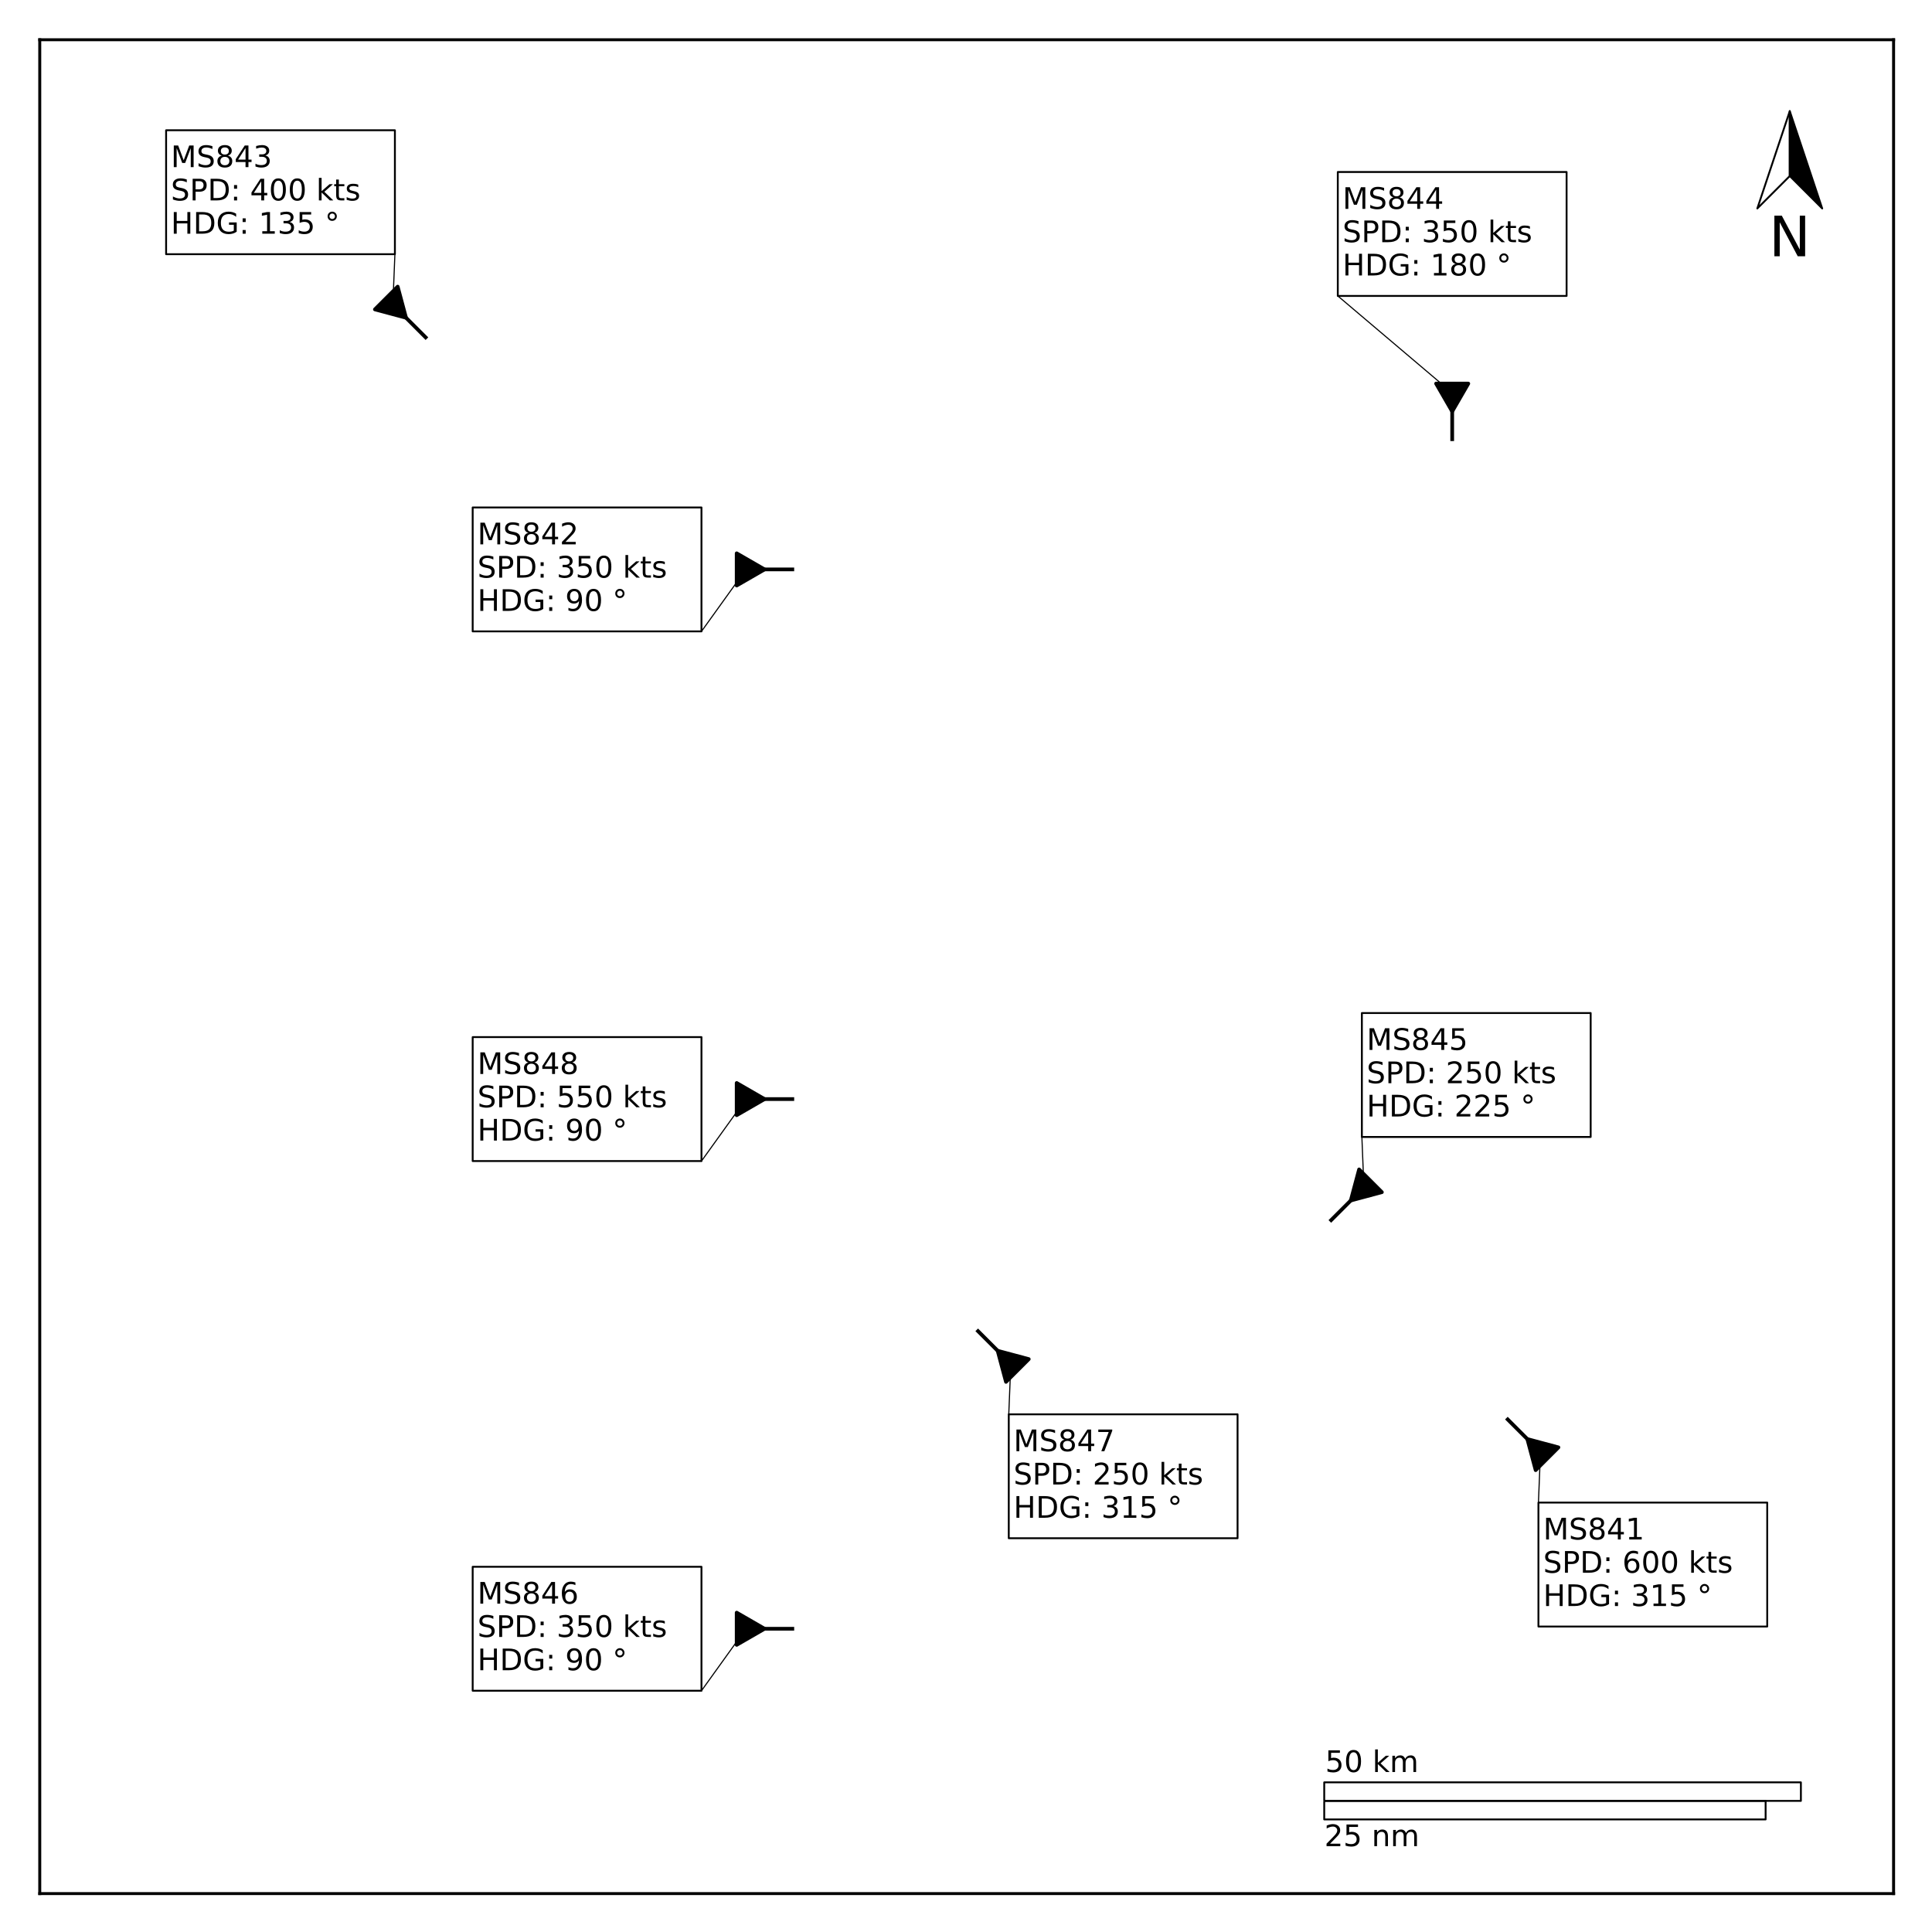 <?xml version="1.0" encoding="utf-8" standalone="no"?>
<!DOCTYPE svg PUBLIC "-//W3C//DTD SVG 1.1//EN"
  "http://www.w3.org/Graphics/SVG/1.1/DTD/svg11.dtd">
<!-- Created with matplotlib (http://matplotlib.org/) -->
<svg height="520pt" version="1.1" viewBox="0 0 520 520" width="520pt" xmlns="http://www.w3.org/2000/svg" xmlns:xlink="http://www.w3.org/1999/xlink">
 <defs>
  <style type="text/css">
*{stroke-linecap:butt;stroke-linejoin:round;}
  </style>
 </defs>
 <g id="figure_1">
  <g id="patch_1">
   <path d="M 0 520.36 
L 520.36 520.36 
L 520.36 0 
L 0 0 
z
" style="fill:#ffffff;"/>
  </g>
  <g id="axes_1">
   <g id="patch_2">
    <path d="M 10.7 509.66 
L 509.66 509.66 
L 509.66 10.7 
L 10.7 10.7 
z
" style="fill:#ffffff;"/>
   </g>
   <g id="patch_3">
    <path clip-path="url(#p433bf48342)" d="M 127.222 312.498 
L 188.802 312.498 
L 188.802 279.142 
L 127.222 279.142 
z
" style="fill:none;stroke:#000000;stroke-linejoin:miter;stroke-width:0.5;"/>
   </g>
   <g id="patch_4">
    <path clip-path="url(#p433bf48342)" d="M 414.071 437.78 
L 475.652 437.78 
L 475.652 404.423 
L 414.071 404.423 
z
" style="fill:none;stroke:#000000;stroke-linejoin:miter;stroke-width:0.5;"/>
   </g>
   <g id="patch_5">
    <path clip-path="url(#p433bf48342)" d="M 127.222 169.938 
L 188.802 169.938 
L 188.802 136.582 
L 127.222 136.582 
z
" style="fill:none;stroke:#000000;stroke-linejoin:miter;stroke-width:0.5;"/>
   </g>
   <g id="patch_6">
    <path clip-path="url(#p433bf48342)" d="M 44.708 68.417 
L 106.289 68.417 
L 106.289 35.06 
L 44.708 35.06 
z
" style="fill:none;stroke:#000000;stroke-linejoin:miter;stroke-width:0.5;"/>
   </g>
   <g id="patch_7">
    <path clip-path="url(#p433bf48342)" d="M 360.07 79.65 
L 421.65 79.65 
L 421.65 46.294 
L 360.07 46.294 
z
" style="fill:none;stroke:#000000;stroke-linejoin:miter;stroke-width:0.5;"/>
   </g>
   <g id="patch_8">
    <path clip-path="url(#p433bf48342)" d="M 366.551 306.017 
L 428.132 306.017 
L 428.132 272.66 
L 366.551 272.66 
z
" style="fill:none;stroke:#000000;stroke-linejoin:miter;stroke-width:0.5;"/>
   </g>
   <g id="patch_9">
    <path clip-path="url(#p433bf48342)" d="M 127.222 455.058 
L 188.802 455.058 
L 188.802 421.702 
L 127.222 421.702 
z
" style="fill:none;stroke:#000000;stroke-linejoin:miter;stroke-width:0.5;"/>
   </g>
   <g id="patch_10">
    <path clip-path="url(#p433bf48342)" d="M 271.511 414.02 
L 333.092 414.02 
L 333.092 380.663 
L 271.511 380.663 
z
" style="fill:none;stroke:#000000;stroke-linejoin:miter;stroke-width:0.5;"/>
   </g>
   <g id="patch_11">
    <path clip-path="url(#p433bf48342)" d="M 481.718 47.374 
L 481.718 29.91 
L 472.986 56.105 
L 481.718 47.374 
" style="fill:none;stroke:#000000;stroke-linejoin:miter;stroke-width:0.5;"/>
   </g>
   <g id="patch_12">
    <path clip-path="url(#p433bf48342)" d="M 481.718 47.374 
L 490.45 56.105 
L 481.718 29.91 
L 481.718 47.374 
" style="stroke:#000000;stroke-linejoin:miter;stroke-width:0.5;"/>
   </g>
   <g id="patch_13">
    <path clip-path="url(#p433bf48342)" d="M 356.418 484.712 
L 484.712 484.712 
L 484.712 479.722 
L 356.418 479.722 
L 356.418 484.712 
" style="fill:none;stroke:#000000;stroke-linejoin:miter;stroke-width:0.5;"/>
   </g>
   <g id="patch_14">
    <path clip-path="url(#p433bf48342)" d="M 356.418 484.712 
L 475.218 484.712 
L 475.218 489.702 
L 356.418 489.702 
L 356.418 484.712 
" style="fill:none;stroke:#000000;stroke-linejoin:miter;stroke-width:0.5;"/>
   </g>
   <g id="matplotlib.axis_1"/>
   <g id="matplotlib.axis_2"/>
   <g id="line2d_1">
    <path clip-path="url(#p433bf48342)" d="M 200.78 295.82 
" style="fill:none;stroke:#000000;stroke-linecap:square;stroke-width:1.5;"/>
    <defs>
     <path d="M 5 0 
L -2.5 -4.33 
L -2.5 4.33 
z
" id="m6f92673c43" style="stroke:#000000;stroke-linejoin:miter;"/>
    </defs>
    <g clip-path="url(#p433bf48342)">
     <use style="stroke:#000000;stroke-linejoin:miter;" x="200.78" xlink:href="#m6f92673c43" y="295.82"/>
    </g>
   </g>
   <g id="line2d_2">
    <path clip-path="url(#p433bf48342)" d="M 200.78 295.82 
L 188.802 312.498 
" style="fill:none;stroke:#000000;stroke-linecap:square;stroke-width:0.3;"/>
   </g>
   <g id="line2d_3">
    <path clip-path="url(#p433bf48342)" d="M 200.78 295.82 
L 213.254 295.82 
" style="fill:none;stroke:#000000;stroke-linecap:square;"/>
   </g>
   <g id="line2d_4">
    <path clip-path="url(#p433bf48342)" d="M 414.62 390.86 
" style="fill:none;stroke:#000000;stroke-linecap:square;stroke-width:1.5;"/>
    <defs>
     <path d="M -3.536 -3.536 
L -1.294 4.83 
L 4.83 -1.294 
z
" id="m53fa229503" style="stroke:#000000;stroke-linejoin:miter;"/>
    </defs>
    <g clip-path="url(#p433bf48342)">
     <use style="stroke:#000000;stroke-linejoin:miter;" x="414.62" xlink:href="#m53fa229503" y="390.86"/>
    </g>
   </g>
   <g id="line2d_5">
    <path clip-path="url(#p433bf48342)" d="M 414.62 390.86 
L 414.071 404.423 
" style="fill:none;stroke:#000000;stroke-linecap:square;stroke-width:0.3;"/>
   </g>
   <g id="line2d_6">
    <path clip-path="url(#p433bf48342)" d="M 414.62 390.86 
L 405.8 382.04 
" style="fill:none;stroke:#000000;stroke-linecap:square;"/>
   </g>
   <g id="line2d_7">
    <path clip-path="url(#p433bf48342)" d="M 200.78 153.26 
" style="fill:none;stroke:#000000;stroke-linecap:square;stroke-width:1.5;"/>
    <g clip-path="url(#p433bf48342)">
     <use style="stroke:#000000;stroke-linejoin:miter;" x="200.78" xlink:href="#m6f92673c43" y="153.26"/>
    </g>
   </g>
   <g id="line2d_8">
    <path clip-path="url(#p433bf48342)" d="M 200.78 153.26 
L 188.802 169.938 
" style="fill:none;stroke:#000000;stroke-linecap:square;stroke-width:0.3;"/>
   </g>
   <g id="line2d_9">
    <path clip-path="url(#p433bf48342)" d="M 200.78 153.26 
L 213.254 153.26 
" style="fill:none;stroke:#000000;stroke-linecap:square;"/>
   </g>
   <g id="line2d_10">
    <path clip-path="url(#p433bf48342)" d="M 105.74 81.98 
" style="fill:none;stroke:#000000;stroke-linecap:square;stroke-width:1.5;"/>
    <defs>
     <path d="M 3.536 3.536 
L 1.294 -4.83 
L -4.83 1.294 
z
" id="m0ece2d05fe" style="stroke:#000000;stroke-linejoin:miter;"/>
    </defs>
    <g clip-path="url(#p433bf48342)">
     <use style="stroke:#000000;stroke-linejoin:miter;" x="105.74" xlink:href="#m0ece2d05fe" y="81.98"/>
    </g>
   </g>
   <g id="line2d_11">
    <path clip-path="url(#p433bf48342)" d="M 105.74 81.98 
L 106.289 68.417 
" style="fill:none;stroke:#000000;stroke-linecap:square;stroke-width:0.3;"/>
   </g>
   <g id="line2d_12">
    <path clip-path="url(#p433bf48342)" d="M 105.74 81.98 
L 114.56 90.8 
" style="fill:none;stroke:#000000;stroke-linecap:square;"/>
   </g>
   <g id="line2d_13">
    <path clip-path="url(#p433bf48342)" d="M 390.86 105.74 
" style="fill:none;stroke:#000000;stroke-linecap:square;stroke-width:1.5;"/>
    <defs>
     <path d="M 0 5 
L 4.33 -2.5 
L -4.33 -2.5 
z
" id="m30c4b855df" style="stroke:#000000;stroke-linejoin:miter;"/>
    </defs>
    <g clip-path="url(#p433bf48342)">
     <use style="stroke:#000000;stroke-linejoin:miter;" x="390.86" xlink:href="#m30c4b855df" y="105.74"/>
    </g>
   </g>
   <g id="line2d_14">
    <path clip-path="url(#p433bf48342)" d="M 390.86 105.74 
L 360.07 79.65 
" style="fill:none;stroke:#000000;stroke-linecap:square;stroke-width:0.3;"/>
   </g>
   <g id="line2d_15">
    <path clip-path="url(#p433bf48342)" d="M 390.86 105.74 
L 390.86 118.214 
" style="fill:none;stroke:#000000;stroke-linecap:square;"/>
   </g>
   <g id="line2d_16">
    <path clip-path="url(#p433bf48342)" d="M 367.1 319.58 
" style="fill:none;stroke:#000000;stroke-linecap:square;stroke-width:1.5;"/>
    <defs>
     <path d="M -3.536 3.536 
L 4.83 1.294 
L -1.294 -4.83 
z
" id="m44a939c6ab" style="stroke:#000000;stroke-linejoin:miter;"/>
    </defs>
    <g clip-path="url(#p433bf48342)">
     <use style="stroke:#000000;stroke-linejoin:miter;" x="367.1" xlink:href="#m44a939c6ab" y="319.58"/>
    </g>
   </g>
   <g id="line2d_17">
    <path clip-path="url(#p433bf48342)" d="M 367.1 319.58 
L 366.551 306.017 
" style="fill:none;stroke:#000000;stroke-linecap:square;stroke-width:0.3;"/>
   </g>
   <g id="line2d_18">
    <path clip-path="url(#p433bf48342)" d="M 367.1 319.58 
L 358.28 328.4 
" style="fill:none;stroke:#000000;stroke-linecap:square;"/>
   </g>
   <g id="line2d_19">
    <path clip-path="url(#p433bf48342)" d="M 200.78 438.38 
" style="fill:none;stroke:#000000;stroke-linecap:square;stroke-width:1.5;"/>
    <g clip-path="url(#p433bf48342)">
     <use style="stroke:#000000;stroke-linejoin:miter;" x="200.78" xlink:href="#m6f92673c43" y="438.38"/>
    </g>
   </g>
   <g id="line2d_20">
    <path clip-path="url(#p433bf48342)" d="M 200.78 438.38 
L 188.802 455.058 
" style="fill:none;stroke:#000000;stroke-linecap:square;stroke-width:0.3;"/>
   </g>
   <g id="line2d_21">
    <path clip-path="url(#p433bf48342)" d="M 200.78 438.38 
L 213.254 438.38 
" style="fill:none;stroke:#000000;stroke-linecap:square;"/>
   </g>
   <g id="line2d_22">
    <path clip-path="url(#p433bf48342)" d="M 272.06 367.1 
" style="fill:none;stroke:#000000;stroke-linecap:square;stroke-width:1.5;"/>
    <g clip-path="url(#p433bf48342)">
     <use style="stroke:#000000;stroke-linejoin:miter;" x="272.06" xlink:href="#m53fa229503" y="367.1"/>
    </g>
   </g>
   <g id="line2d_23">
    <path clip-path="url(#p433bf48342)" d="M 272.06 367.1 
L 271.511 380.663 
" style="fill:none;stroke:#000000;stroke-linecap:square;stroke-width:0.3;"/>
   </g>
   <g id="line2d_24">
    <path clip-path="url(#p433bf48342)" d="M 272.06 367.1 
L 263.24 358.28 
" style="fill:none;stroke:#000000;stroke-linecap:square;"/>
   </g>
   <g id="patch_15">
    <path d="M 10.7 509.66 
L 10.7 10.7 
" style="fill:none;stroke:#000000;stroke-linecap:square;stroke-linejoin:miter;stroke-width:0.8;"/>
   </g>
   <g id="patch_16">
    <path d="M 509.66 509.66 
L 509.66 10.7 
" style="fill:none;stroke:#000000;stroke-linecap:square;stroke-linejoin:miter;stroke-width:0.8;"/>
   </g>
   <g id="patch_17">
    <path d="M 10.7 509.66 
L 509.66 509.66 
" style="fill:none;stroke:#000000;stroke-linecap:square;stroke-linejoin:miter;stroke-width:0.8;"/>
   </g>
   <g id="patch_18">
    <path d="M 10.7 10.7 
L 509.66 10.7 
" style="fill:none;stroke:#000000;stroke-linecap:square;stroke-linejoin:miter;stroke-width:0.8;"/>
   </g>
   <g id="text_1">
    <!-- MS848 -->
    <defs>
     <path d="M 9.812 72.906 
L 24.516 72.906 
L 43.109 23.297 
L 61.812 72.906 
L 76.516 72.906 
L 76.516 0 
L 66.891 0 
L 66.891 64.016 
L 48.094 14.016 
L 38.188 14.016 
L 19.391 64.016 
L 19.391 0 
L 9.812 0 
z
" id="DejaVuSans-4d"/>
     <path d="M 53.516 70.516 
L 53.516 60.891 
Q 47.906 63.578 42.922 64.891 
Q 37.938 66.219 33.297 66.219 
Q 25.25 66.219 20.875 63.094 
Q 16.5 59.969 16.5 54.203 
Q 16.5 49.359 19.406 46.891 
Q 22.312 44.438 30.422 42.922 
L 36.375 41.703 
Q 47.406 39.594 52.656 34.297 
Q 57.906 29 57.906 20.125 
Q 57.906 9.516 50.797 4.047 
Q 43.703 -1.422 29.984 -1.422 
Q 24.812 -1.422 18.969 -0.25 
Q 13.141 0.922 6.891 3.219 
L 6.891 13.375 
Q 12.891 10.016 18.656 8.297 
Q 24.422 6.594 29.984 6.594 
Q 38.422 6.594 43.016 9.906 
Q 47.609 13.234 47.609 19.391 
Q 47.609 24.75 44.312 27.781 
Q 41.016 30.812 33.5 32.328 
L 27.484 33.5 
Q 16.453 35.688 11.516 40.375 
Q 6.594 45.062 6.594 53.422 
Q 6.594 63.094 13.406 68.656 
Q 20.219 74.219 32.172 74.219 
Q 37.312 74.219 42.625 73.281 
Q 47.953 72.359 53.516 70.516 
z
" id="DejaVuSans-53"/>
     <path d="M 31.781 34.625 
Q 24.75 34.625 20.719 30.859 
Q 16.703 27.094 16.703 20.516 
Q 16.703 13.922 20.719 10.156 
Q 24.75 6.391 31.781 6.391 
Q 38.812 6.391 42.859 10.172 
Q 46.922 13.969 46.922 20.516 
Q 46.922 27.094 42.891 30.859 
Q 38.875 34.625 31.781 34.625 
z
M 21.922 38.812 
Q 15.578 40.375 12.031 44.719 
Q 8.5 49.078 8.5 55.328 
Q 8.5 64.062 14.719 69.141 
Q 20.953 74.219 31.781 74.219 
Q 42.672 74.219 48.875 69.141 
Q 55.078 64.062 55.078 55.328 
Q 55.078 49.078 51.531 44.719 
Q 48 40.375 41.703 38.812 
Q 48.828 37.156 52.797 32.312 
Q 56.781 27.484 56.781 20.516 
Q 56.781 9.906 50.312 4.234 
Q 43.844 -1.422 31.781 -1.422 
Q 19.734 -1.422 13.25 4.234 
Q 6.781 9.906 6.781 20.516 
Q 6.781 27.484 10.781 32.312 
Q 14.797 37.156 21.922 38.812 
z
M 18.312 54.391 
Q 18.312 48.734 21.844 45.562 
Q 25.391 42.391 31.781 42.391 
Q 38.141 42.391 41.719 45.562 
Q 45.312 48.734 45.312 54.391 
Q 45.312 60.062 41.719 63.234 
Q 38.141 66.406 31.781 66.406 
Q 25.391 66.406 21.844 63.234 
Q 18.312 60.062 18.312 54.391 
z
" id="DejaVuSans-38"/>
     <path d="M 37.797 64.312 
L 12.891 25.391 
L 37.797 25.391 
z
M 35.203 72.906 
L 47.609 72.906 
L 47.609 25.391 
L 58.016 25.391 
L 58.016 17.188 
L 47.609 17.188 
L 47.609 0 
L 37.797 0 
L 37.797 17.188 
L 4.891 17.188 
L 4.891 26.703 
z
" id="DejaVuSans-34"/>
    </defs>
    <g transform="translate(128.504 289.069)scale(0.08 -0.08)">
     <use xlink:href="#DejaVuSans-4d"/>
     <use x="86.279" xlink:href="#DejaVuSans-53"/>
     <use x="149.756" xlink:href="#DejaVuSans-38"/>
     <use x="213.379" xlink:href="#DejaVuSans-34"/>
     <use x="277.002" xlink:href="#DejaVuSans-38"/>
    </g>
    <!-- SPD: 550 kts -->
    <defs>
     <path d="M 19.672 64.797 
L 19.672 37.406 
L 32.078 37.406 
Q 38.969 37.406 42.719 40.969 
Q 46.484 44.531 46.484 51.125 
Q 46.484 57.672 42.719 61.234 
Q 38.969 64.797 32.078 64.797 
z
M 9.812 72.906 
L 32.078 72.906 
Q 44.344 72.906 50.609 67.359 
Q 56.891 61.812 56.891 51.125 
Q 56.891 40.328 50.609 34.812 
Q 44.344 29.297 32.078 29.297 
L 19.672 29.297 
L 19.672 0 
L 9.812 0 
z
" id="DejaVuSans-50"/>
     <path d="M 19.672 64.797 
L 19.672 8.109 
L 31.594 8.109 
Q 46.688 8.109 53.688 14.938 
Q 60.688 21.781 60.688 36.531 
Q 60.688 51.172 53.688 57.984 
Q 46.688 64.797 31.594 64.797 
z
M 9.812 72.906 
L 30.078 72.906 
Q 51.266 72.906 61.172 64.094 
Q 71.094 55.281 71.094 36.531 
Q 71.094 17.672 61.125 8.828 
Q 51.172 0 30.078 0 
L 9.812 0 
z
" id="DejaVuSans-44"/>
     <path d="M 11.719 12.406 
L 22.016 12.406 
L 22.016 0 
L 11.719 0 
z
M 11.719 51.703 
L 22.016 51.703 
L 22.016 39.312 
L 11.719 39.312 
z
" id="DejaVuSans-3a"/>
     <path id="DejaVuSans-20"/>
     <path d="M 10.797 72.906 
L 49.516 72.906 
L 49.516 64.594 
L 19.828 64.594 
L 19.828 46.734 
Q 21.969 47.469 24.109 47.828 
Q 26.266 48.188 28.422 48.188 
Q 40.625 48.188 47.75 41.5 
Q 54.891 34.812 54.891 23.391 
Q 54.891 11.625 47.562 5.094 
Q 40.234 -1.422 26.906 -1.422 
Q 22.312 -1.422 17.547 -0.641 
Q 12.797 0.141 7.719 1.703 
L 7.719 11.625 
Q 12.109 9.234 16.797 8.062 
Q 21.484 6.891 26.703 6.891 
Q 35.156 6.891 40.078 11.328 
Q 45.016 15.766 45.016 23.391 
Q 45.016 31 40.078 35.438 
Q 35.156 39.891 26.703 39.891 
Q 22.75 39.891 18.812 39.016 
Q 14.891 38.141 10.797 36.281 
z
" id="DejaVuSans-35"/>
     <path d="M 31.781 66.406 
Q 24.172 66.406 20.328 58.906 
Q 16.5 51.422 16.5 36.375 
Q 16.5 21.391 20.328 13.891 
Q 24.172 6.391 31.781 6.391 
Q 39.453 6.391 43.281 13.891 
Q 47.125 21.391 47.125 36.375 
Q 47.125 51.422 43.281 58.906 
Q 39.453 66.406 31.781 66.406 
z
M 31.781 74.219 
Q 44.047 74.219 50.516 64.516 
Q 56.984 54.828 56.984 36.375 
Q 56.984 17.969 50.516 8.266 
Q 44.047 -1.422 31.781 -1.422 
Q 19.531 -1.422 13.062 8.266 
Q 6.594 17.969 6.594 36.375 
Q 6.594 54.828 13.062 64.516 
Q 19.531 74.219 31.781 74.219 
z
" id="DejaVuSans-30"/>
     <path d="M 9.078 75.984 
L 18.109 75.984 
L 18.109 31.109 
L 44.922 54.688 
L 56.391 54.688 
L 27.391 29.109 
L 57.625 0 
L 45.906 0 
L 18.109 26.703 
L 18.109 0 
L 9.078 0 
z
" id="DejaVuSans-6b"/>
     <path d="M 18.312 70.219 
L 18.312 54.688 
L 36.812 54.688 
L 36.812 47.703 
L 18.312 47.703 
L 18.312 18.016 
Q 18.312 11.328 20.141 9.422 
Q 21.969 7.516 27.594 7.516 
L 36.812 7.516 
L 36.812 0 
L 27.594 0 
Q 17.188 0 13.234 3.875 
Q 9.281 7.766 9.281 18.016 
L 9.281 47.703 
L 2.688 47.703 
L 2.688 54.688 
L 9.281 54.688 
L 9.281 70.219 
z
" id="DejaVuSans-74"/>
     <path d="M 44.281 53.078 
L 44.281 44.578 
Q 40.484 46.531 36.375 47.5 
Q 32.281 48.484 27.875 48.484 
Q 21.188 48.484 17.844 46.438 
Q 14.5 44.391 14.5 40.281 
Q 14.5 37.156 16.891 35.375 
Q 19.281 33.594 26.516 31.984 
L 29.594 31.297 
Q 39.156 29.25 43.188 25.516 
Q 47.219 21.781 47.219 15.094 
Q 47.219 7.469 41.188 3.016 
Q 35.156 -1.422 24.609 -1.422 
Q 20.219 -1.422 15.453 -0.562 
Q 10.688 0.297 5.422 2 
L 5.422 11.281 
Q 10.406 8.688 15.234 7.391 
Q 20.062 6.109 24.812 6.109 
Q 31.156 6.109 34.562 8.281 
Q 37.984 10.453 37.984 14.406 
Q 37.984 18.062 35.516 20.016 
Q 33.062 21.969 24.703 23.781 
L 21.578 24.516 
Q 13.234 26.266 9.516 29.906 
Q 5.812 33.547 5.812 39.891 
Q 5.812 47.609 11.281 51.797 
Q 16.75 56 26.812 56 
Q 31.781 56 36.172 55.266 
Q 40.578 54.547 44.281 53.078 
z
" id="DejaVuSans-73"/>
    </defs>
    <g transform="translate(128.504 298.027)scale(0.08 -0.08)">
     <use xlink:href="#DejaVuSans-53"/>
     <use x="63.477" xlink:href="#DejaVuSans-50"/>
     <use x="123.779" xlink:href="#DejaVuSans-44"/>
     <use x="200.781" xlink:href="#DejaVuSans-3a"/>
     <use x="234.473" xlink:href="#DejaVuSans-20"/>
     <use x="266.26" xlink:href="#DejaVuSans-35"/>
     <use x="329.883" xlink:href="#DejaVuSans-35"/>
     <use x="393.506" xlink:href="#DejaVuSans-30"/>
     <use x="457.129" xlink:href="#DejaVuSans-20"/>
     <use x="488.916" xlink:href="#DejaVuSans-6b"/>
     <use x="546.826" xlink:href="#DejaVuSans-74"/>
     <use x="586.035" xlink:href="#DejaVuSans-73"/>
    </g>
    <!-- HDG: 90 ° -->
    <defs>
     <path d="M 9.812 72.906 
L 19.672 72.906 
L 19.672 43.016 
L 55.516 43.016 
L 55.516 72.906 
L 65.375 72.906 
L 65.375 0 
L 55.516 0 
L 55.516 34.719 
L 19.672 34.719 
L 19.672 0 
L 9.812 0 
z
" id="DejaVuSans-48"/>
     <path d="M 59.516 10.406 
L 59.516 29.984 
L 43.406 29.984 
L 43.406 38.094 
L 69.281 38.094 
L 69.281 6.781 
Q 63.578 2.734 56.688 0.656 
Q 49.812 -1.422 42 -1.422 
Q 24.906 -1.422 15.25 8.562 
Q 5.609 18.562 5.609 36.375 
Q 5.609 54.25 15.25 64.234 
Q 24.906 74.219 42 74.219 
Q 49.125 74.219 55.547 72.453 
Q 61.969 70.703 67.391 67.281 
L 67.391 56.781 
Q 61.922 61.422 55.766 63.766 
Q 49.609 66.109 42.828 66.109 
Q 29.438 66.109 22.719 58.641 
Q 16.016 51.172 16.016 36.375 
Q 16.016 21.625 22.719 14.156 
Q 29.438 6.688 42.828 6.688 
Q 48.047 6.688 52.141 7.594 
Q 56.25 8.5 59.516 10.406 
z
" id="DejaVuSans-47"/>
     <path d="M 10.984 1.516 
L 10.984 10.5 
Q 14.703 8.734 18.5 7.812 
Q 22.312 6.891 25.984 6.891 
Q 35.75 6.891 40.891 13.453 
Q 46.047 20.016 46.781 33.406 
Q 43.953 29.203 39.594 26.953 
Q 35.25 24.703 29.984 24.703 
Q 19.047 24.703 12.672 31.312 
Q 6.297 37.938 6.297 49.422 
Q 6.297 60.641 12.938 67.422 
Q 19.578 74.219 30.609 74.219 
Q 43.266 74.219 49.922 64.516 
Q 56.594 54.828 56.594 36.375 
Q 56.594 19.141 48.406 8.859 
Q 40.234 -1.422 26.422 -1.422 
Q 22.703 -1.422 18.891 -0.688 
Q 15.094 0.047 10.984 1.516 
z
M 30.609 32.422 
Q 37.25 32.422 41.125 36.953 
Q 45.016 41.5 45.016 49.422 
Q 45.016 57.281 41.125 61.844 
Q 37.25 66.406 30.609 66.406 
Q 23.969 66.406 20.094 61.844 
Q 16.219 57.281 16.219 49.422 
Q 16.219 41.5 20.094 36.953 
Q 23.969 32.422 30.609 32.422 
z
" id="DejaVuSans-39"/>
     <path d="M 25 67.922 
Q 21.094 67.922 18.406 65.203 
Q 15.719 62.5 15.719 58.594 
Q 15.719 54.734 18.406 52.078 
Q 21.094 49.422 25 49.422 
Q 28.906 49.422 31.594 52.078 
Q 34.281 54.734 34.281 58.594 
Q 34.281 62.453 31.562 65.188 
Q 28.859 67.922 25 67.922 
z
M 25 74.219 
Q 28.125 74.219 31 73.016 
Q 33.891 71.828 35.984 69.578 
Q 38.234 67.391 39.359 64.594 
Q 40.484 61.812 40.484 58.594 
Q 40.484 52.156 35.969 47.688 
Q 31.453 43.219 24.906 43.219 
Q 18.312 43.219 13.906 47.609 
Q 9.516 52 9.516 58.594 
Q 9.516 65.141 14 69.672 
Q 18.5 74.219 25 74.219 
z
" id="DejaVuSans-b0"/>
    </defs>
    <g transform="translate(128.504 306.986)scale(0.08 -0.08)">
     <use xlink:href="#DejaVuSans-48"/>
     <use x="75.195" xlink:href="#DejaVuSans-44"/>
     <use x="152.197" xlink:href="#DejaVuSans-47"/>
     <use x="229.688" xlink:href="#DejaVuSans-3a"/>
     <use x="263.379" xlink:href="#DejaVuSans-20"/>
     <use x="295.166" xlink:href="#DejaVuSans-39"/>
     <use x="358.789" xlink:href="#DejaVuSans-30"/>
     <use x="422.412" xlink:href="#DejaVuSans-20"/>
     <use x="454.199" xlink:href="#DejaVuSans-b0"/>
    </g>
   </g>
   <g id="text_2">
    <!-- MS841 -->
    <defs>
     <path d="M 12.406 8.297 
L 28.516 8.297 
L 28.516 63.922 
L 10.984 60.406 
L 10.984 69.391 
L 28.422 72.906 
L 38.281 72.906 
L 38.281 8.297 
L 54.391 8.297 
L 54.391 0 
L 12.406 0 
z
" id="DejaVuSans-31"/>
    </defs>
    <g transform="translate(415.354 414.351)scale(0.08 -0.08)">
     <use xlink:href="#DejaVuSans-4d"/>
     <use x="86.279" xlink:href="#DejaVuSans-53"/>
     <use x="149.756" xlink:href="#DejaVuSans-38"/>
     <use x="213.379" xlink:href="#DejaVuSans-34"/>
     <use x="277.002" xlink:href="#DejaVuSans-31"/>
    </g>
    <!-- SPD: 600 kts -->
    <defs>
     <path d="M 33.016 40.375 
Q 26.375 40.375 22.484 35.828 
Q 18.609 31.297 18.609 23.391 
Q 18.609 15.531 22.484 10.953 
Q 26.375 6.391 33.016 6.391 
Q 39.656 6.391 43.531 10.953 
Q 47.406 15.531 47.406 23.391 
Q 47.406 31.297 43.531 35.828 
Q 39.656 40.375 33.016 40.375 
z
M 52.594 71.297 
L 52.594 62.312 
Q 48.875 64.062 45.094 64.984 
Q 41.312 65.922 37.594 65.922 
Q 27.828 65.922 22.672 59.328 
Q 17.531 52.734 16.797 39.406 
Q 19.672 43.656 24.016 45.922 
Q 28.375 48.188 33.594 48.188 
Q 44.578 48.188 50.953 41.516 
Q 57.328 34.859 57.328 23.391 
Q 57.328 12.156 50.688 5.359 
Q 44.047 -1.422 33.016 -1.422 
Q 20.359 -1.422 13.672 8.266 
Q 6.984 17.969 6.984 36.375 
Q 6.984 53.656 15.188 63.938 
Q 23.391 74.219 37.203 74.219 
Q 40.922 74.219 44.703 73.484 
Q 48.484 72.75 52.594 71.297 
z
" id="DejaVuSans-36"/>
    </defs>
    <g transform="translate(415.354 423.309)scale(0.08 -0.08)">
     <use xlink:href="#DejaVuSans-53"/>
     <use x="63.477" xlink:href="#DejaVuSans-50"/>
     <use x="123.779" xlink:href="#DejaVuSans-44"/>
     <use x="200.781" xlink:href="#DejaVuSans-3a"/>
     <use x="234.473" xlink:href="#DejaVuSans-20"/>
     <use x="266.26" xlink:href="#DejaVuSans-36"/>
     <use x="329.883" xlink:href="#DejaVuSans-30"/>
     <use x="393.506" xlink:href="#DejaVuSans-30"/>
     <use x="457.129" xlink:href="#DejaVuSans-20"/>
     <use x="488.916" xlink:href="#DejaVuSans-6b"/>
     <use x="546.826" xlink:href="#DejaVuSans-74"/>
     <use x="586.035" xlink:href="#DejaVuSans-73"/>
    </g>
    <!-- HDG: 315 ° -->
    <defs>
     <path d="M 40.578 39.312 
Q 47.656 37.797 51.625 33 
Q 55.609 28.219 55.609 21.188 
Q 55.609 10.406 48.188 4.484 
Q 40.766 -1.422 27.094 -1.422 
Q 22.516 -1.422 17.656 -0.516 
Q 12.797 0.391 7.625 2.203 
L 7.625 11.719 
Q 11.719 9.328 16.594 8.109 
Q 21.484 6.891 26.812 6.891 
Q 36.078 6.891 40.938 10.547 
Q 45.797 14.203 45.797 21.188 
Q 45.797 27.641 41.281 31.266 
Q 36.766 34.906 28.719 34.906 
L 20.219 34.906 
L 20.219 43.016 
L 29.109 43.016 
Q 36.375 43.016 40.234 45.922 
Q 44.094 48.828 44.094 54.297 
Q 44.094 59.906 40.109 62.906 
Q 36.141 65.922 28.719 65.922 
Q 24.656 65.922 20.016 65.031 
Q 15.375 64.156 9.812 62.312 
L 9.812 71.094 
Q 15.438 72.656 20.344 73.438 
Q 25.25 74.219 29.594 74.219 
Q 40.828 74.219 47.359 69.109 
Q 53.906 64.016 53.906 55.328 
Q 53.906 49.266 50.438 45.094 
Q 46.969 40.922 40.578 39.312 
z
" id="DejaVuSans-33"/>
    </defs>
    <g transform="translate(415.354 432.267)scale(0.08 -0.08)">
     <use xlink:href="#DejaVuSans-48"/>
     <use x="75.195" xlink:href="#DejaVuSans-44"/>
     <use x="152.197" xlink:href="#DejaVuSans-47"/>
     <use x="229.688" xlink:href="#DejaVuSans-3a"/>
     <use x="263.379" xlink:href="#DejaVuSans-20"/>
     <use x="295.166" xlink:href="#DejaVuSans-33"/>
     <use x="358.789" xlink:href="#DejaVuSans-31"/>
     <use x="422.412" xlink:href="#DejaVuSans-35"/>
     <use x="486.035" xlink:href="#DejaVuSans-20"/>
     <use x="517.822" xlink:href="#DejaVuSans-b0"/>
    </g>
   </g>
   <g id="text_3">
    <!-- MS842 -->
    <defs>
     <path d="M 19.188 8.297 
L 53.609 8.297 
L 53.609 0 
L 7.328 0 
L 7.328 8.297 
Q 12.938 14.109 22.625 23.891 
Q 32.328 33.688 34.812 36.531 
Q 39.547 41.844 41.422 45.531 
Q 43.312 49.219 43.312 52.781 
Q 43.312 58.594 39.234 62.25 
Q 35.156 65.922 28.609 65.922 
Q 23.969 65.922 18.812 64.312 
Q 13.672 62.703 7.812 59.422 
L 7.812 69.391 
Q 13.766 71.781 18.938 73 
Q 24.125 74.219 28.422 74.219 
Q 39.75 74.219 46.484 68.547 
Q 53.219 62.891 53.219 53.422 
Q 53.219 48.922 51.531 44.891 
Q 49.859 40.875 45.406 35.406 
Q 44.188 33.984 37.641 27.219 
Q 31.109 20.453 19.188 8.297 
z
" id="DejaVuSans-32"/>
    </defs>
    <g transform="translate(128.504 146.509)scale(0.08 -0.08)">
     <use xlink:href="#DejaVuSans-4d"/>
     <use x="86.279" xlink:href="#DejaVuSans-53"/>
     <use x="149.756" xlink:href="#DejaVuSans-38"/>
     <use x="213.379" xlink:href="#DejaVuSans-34"/>
     <use x="277.002" xlink:href="#DejaVuSans-32"/>
    </g>
    <!-- SPD: 350 kts -->
    <g transform="translate(128.504 155.468)scale(0.08 -0.08)">
     <use xlink:href="#DejaVuSans-53"/>
     <use x="63.477" xlink:href="#DejaVuSans-50"/>
     <use x="123.779" xlink:href="#DejaVuSans-44"/>
     <use x="200.781" xlink:href="#DejaVuSans-3a"/>
     <use x="234.473" xlink:href="#DejaVuSans-20"/>
     <use x="266.26" xlink:href="#DejaVuSans-33"/>
     <use x="329.883" xlink:href="#DejaVuSans-35"/>
     <use x="393.506" xlink:href="#DejaVuSans-30"/>
     <use x="457.129" xlink:href="#DejaVuSans-20"/>
     <use x="488.916" xlink:href="#DejaVuSans-6b"/>
     <use x="546.826" xlink:href="#DejaVuSans-74"/>
     <use x="586.035" xlink:href="#DejaVuSans-73"/>
    </g>
    <!-- HDG: 90 ° -->
    <g transform="translate(128.504 164.426)scale(0.08 -0.08)">
     <use xlink:href="#DejaVuSans-48"/>
     <use x="75.195" xlink:href="#DejaVuSans-44"/>
     <use x="152.197" xlink:href="#DejaVuSans-47"/>
     <use x="229.688" xlink:href="#DejaVuSans-3a"/>
     <use x="263.379" xlink:href="#DejaVuSans-20"/>
     <use x="295.166" xlink:href="#DejaVuSans-39"/>
     <use x="358.789" xlink:href="#DejaVuSans-30"/>
     <use x="422.412" xlink:href="#DejaVuSans-20"/>
     <use x="454.199" xlink:href="#DejaVuSans-b0"/>
    </g>
   </g>
   <g id="text_4">
    <!-- MS843 -->
    <g transform="translate(45.991 44.988)scale(0.08 -0.08)">
     <use xlink:href="#DejaVuSans-4d"/>
     <use x="86.279" xlink:href="#DejaVuSans-53"/>
     <use x="149.756" xlink:href="#DejaVuSans-38"/>
     <use x="213.379" xlink:href="#DejaVuSans-34"/>
     <use x="277.002" xlink:href="#DejaVuSans-33"/>
    </g>
    <!-- SPD: 400 kts -->
    <g transform="translate(45.991 53.946)scale(0.08 -0.08)">
     <use xlink:href="#DejaVuSans-53"/>
     <use x="63.477" xlink:href="#DejaVuSans-50"/>
     <use x="123.779" xlink:href="#DejaVuSans-44"/>
     <use x="200.781" xlink:href="#DejaVuSans-3a"/>
     <use x="234.473" xlink:href="#DejaVuSans-20"/>
     <use x="266.26" xlink:href="#DejaVuSans-34"/>
     <use x="329.883" xlink:href="#DejaVuSans-30"/>
     <use x="393.506" xlink:href="#DejaVuSans-30"/>
     <use x="457.129" xlink:href="#DejaVuSans-20"/>
     <use x="488.916" xlink:href="#DejaVuSans-6b"/>
     <use x="546.826" xlink:href="#DejaVuSans-74"/>
     <use x="586.035" xlink:href="#DejaVuSans-73"/>
    </g>
    <!-- HDG: 135 ° -->
    <g transform="translate(45.991 62.904)scale(0.08 -0.08)">
     <use xlink:href="#DejaVuSans-48"/>
     <use x="75.195" xlink:href="#DejaVuSans-44"/>
     <use x="152.197" xlink:href="#DejaVuSans-47"/>
     <use x="229.688" xlink:href="#DejaVuSans-3a"/>
     <use x="263.379" xlink:href="#DejaVuSans-20"/>
     <use x="295.166" xlink:href="#DejaVuSans-31"/>
     <use x="358.789" xlink:href="#DejaVuSans-33"/>
     <use x="422.412" xlink:href="#DejaVuSans-35"/>
     <use x="486.035" xlink:href="#DejaVuSans-20"/>
     <use x="517.822" xlink:href="#DejaVuSans-b0"/>
    </g>
   </g>
   <g id="text_5">
    <!-- MS844 -->
    <g transform="translate(361.352 56.221)scale(0.08 -0.08)">
     <use xlink:href="#DejaVuSans-4d"/>
     <use x="86.279" xlink:href="#DejaVuSans-53"/>
     <use x="149.756" xlink:href="#DejaVuSans-38"/>
     <use x="213.379" xlink:href="#DejaVuSans-34"/>
     <use x="277.002" xlink:href="#DejaVuSans-34"/>
    </g>
    <!-- SPD: 350 kts -->
    <g transform="translate(361.352 65.18)scale(0.08 -0.08)">
     <use xlink:href="#DejaVuSans-53"/>
     <use x="63.477" xlink:href="#DejaVuSans-50"/>
     <use x="123.779" xlink:href="#DejaVuSans-44"/>
     <use x="200.781" xlink:href="#DejaVuSans-3a"/>
     <use x="234.473" xlink:href="#DejaVuSans-20"/>
     <use x="266.26" xlink:href="#DejaVuSans-33"/>
     <use x="329.883" xlink:href="#DejaVuSans-35"/>
     <use x="393.506" xlink:href="#DejaVuSans-30"/>
     <use x="457.129" xlink:href="#DejaVuSans-20"/>
     <use x="488.916" xlink:href="#DejaVuSans-6b"/>
     <use x="546.826" xlink:href="#DejaVuSans-74"/>
     <use x="586.035" xlink:href="#DejaVuSans-73"/>
    </g>
    <!-- HDG: 180 ° -->
    <g transform="translate(361.352 74.138)scale(0.08 -0.08)">
     <use xlink:href="#DejaVuSans-48"/>
     <use x="75.195" xlink:href="#DejaVuSans-44"/>
     <use x="152.197" xlink:href="#DejaVuSans-47"/>
     <use x="229.688" xlink:href="#DejaVuSans-3a"/>
     <use x="263.379" xlink:href="#DejaVuSans-20"/>
     <use x="295.166" xlink:href="#DejaVuSans-31"/>
     <use x="358.789" xlink:href="#DejaVuSans-38"/>
     <use x="422.412" xlink:href="#DejaVuSans-30"/>
     <use x="486.035" xlink:href="#DejaVuSans-20"/>
     <use x="517.822" xlink:href="#DejaVuSans-b0"/>
    </g>
   </g>
   <g id="text_6">
    <!-- MS845 -->
    <g transform="translate(367.834 282.588)scale(0.08 -0.08)">
     <use xlink:href="#DejaVuSans-4d"/>
     <use x="86.279" xlink:href="#DejaVuSans-53"/>
     <use x="149.756" xlink:href="#DejaVuSans-38"/>
     <use x="213.379" xlink:href="#DejaVuSans-34"/>
     <use x="277.002" xlink:href="#DejaVuSans-35"/>
    </g>
    <!-- SPD: 250 kts -->
    <g transform="translate(367.834 291.546)scale(0.08 -0.08)">
     <use xlink:href="#DejaVuSans-53"/>
     <use x="63.477" xlink:href="#DejaVuSans-50"/>
     <use x="123.779" xlink:href="#DejaVuSans-44"/>
     <use x="200.781" xlink:href="#DejaVuSans-3a"/>
     <use x="234.473" xlink:href="#DejaVuSans-20"/>
     <use x="266.26" xlink:href="#DejaVuSans-32"/>
     <use x="329.883" xlink:href="#DejaVuSans-35"/>
     <use x="393.506" xlink:href="#DejaVuSans-30"/>
     <use x="457.129" xlink:href="#DejaVuSans-20"/>
     <use x="488.916" xlink:href="#DejaVuSans-6b"/>
     <use x="546.826" xlink:href="#DejaVuSans-74"/>
     <use x="586.035" xlink:href="#DejaVuSans-73"/>
    </g>
    <!-- HDG: 225 ° -->
    <g transform="translate(367.834 300.504)scale(0.08 -0.08)">
     <use xlink:href="#DejaVuSans-48"/>
     <use x="75.195" xlink:href="#DejaVuSans-44"/>
     <use x="152.197" xlink:href="#DejaVuSans-47"/>
     <use x="229.688" xlink:href="#DejaVuSans-3a"/>
     <use x="263.379" xlink:href="#DejaVuSans-20"/>
     <use x="295.166" xlink:href="#DejaVuSans-32"/>
     <use x="358.789" xlink:href="#DejaVuSans-32"/>
     <use x="422.412" xlink:href="#DejaVuSans-35"/>
     <use x="486.035" xlink:href="#DejaVuSans-20"/>
     <use x="517.822" xlink:href="#DejaVuSans-b0"/>
    </g>
   </g>
   <g id="text_7">
    <!-- MS846 -->
    <g transform="translate(128.504 431.629)scale(0.08 -0.08)">
     <use xlink:href="#DejaVuSans-4d"/>
     <use x="86.279" xlink:href="#DejaVuSans-53"/>
     <use x="149.756" xlink:href="#DejaVuSans-38"/>
     <use x="213.379" xlink:href="#DejaVuSans-34"/>
     <use x="277.002" xlink:href="#DejaVuSans-36"/>
    </g>
    <!-- SPD: 350 kts -->
    <g transform="translate(128.504 440.587)scale(0.08 -0.08)">
     <use xlink:href="#DejaVuSans-53"/>
     <use x="63.477" xlink:href="#DejaVuSans-50"/>
     <use x="123.779" xlink:href="#DejaVuSans-44"/>
     <use x="200.781" xlink:href="#DejaVuSans-3a"/>
     <use x="234.473" xlink:href="#DejaVuSans-20"/>
     <use x="266.26" xlink:href="#DejaVuSans-33"/>
     <use x="329.883" xlink:href="#DejaVuSans-35"/>
     <use x="393.506" xlink:href="#DejaVuSans-30"/>
     <use x="457.129" xlink:href="#DejaVuSans-20"/>
     <use x="488.916" xlink:href="#DejaVuSans-6b"/>
     <use x="546.826" xlink:href="#DejaVuSans-74"/>
     <use x="586.035" xlink:href="#DejaVuSans-73"/>
    </g>
    <!-- HDG: 90 ° -->
    <g transform="translate(128.504 449.546)scale(0.08 -0.08)">
     <use xlink:href="#DejaVuSans-48"/>
     <use x="75.195" xlink:href="#DejaVuSans-44"/>
     <use x="152.197" xlink:href="#DejaVuSans-47"/>
     <use x="229.688" xlink:href="#DejaVuSans-3a"/>
     <use x="263.379" xlink:href="#DejaVuSans-20"/>
     <use x="295.166" xlink:href="#DejaVuSans-39"/>
     <use x="358.789" xlink:href="#DejaVuSans-30"/>
     <use x="422.412" xlink:href="#DejaVuSans-20"/>
     <use x="454.199" xlink:href="#DejaVuSans-b0"/>
    </g>
   </g>
   <g id="text_8">
    <!-- MS847 -->
    <defs>
     <path d="M 8.203 72.906 
L 55.078 72.906 
L 55.078 68.703 
L 28.609 0 
L 18.312 0 
L 43.219 64.594 
L 8.203 64.594 
z
" id="DejaVuSans-37"/>
    </defs>
    <g transform="translate(272.794 390.591)scale(0.08 -0.08)">
     <use xlink:href="#DejaVuSans-4d"/>
     <use x="86.279" xlink:href="#DejaVuSans-53"/>
     <use x="149.756" xlink:href="#DejaVuSans-38"/>
     <use x="213.379" xlink:href="#DejaVuSans-34"/>
     <use x="277.002" xlink:href="#DejaVuSans-37"/>
    </g>
    <!-- SPD: 250 kts -->
    <g transform="translate(272.794 399.549)scale(0.08 -0.08)">
     <use xlink:href="#DejaVuSans-53"/>
     <use x="63.477" xlink:href="#DejaVuSans-50"/>
     <use x="123.779" xlink:href="#DejaVuSans-44"/>
     <use x="200.781" xlink:href="#DejaVuSans-3a"/>
     <use x="234.473" xlink:href="#DejaVuSans-20"/>
     <use x="266.26" xlink:href="#DejaVuSans-32"/>
     <use x="329.883" xlink:href="#DejaVuSans-35"/>
     <use x="393.506" xlink:href="#DejaVuSans-30"/>
     <use x="457.129" xlink:href="#DejaVuSans-20"/>
     <use x="488.916" xlink:href="#DejaVuSans-6b"/>
     <use x="546.826" xlink:href="#DejaVuSans-74"/>
     <use x="586.035" xlink:href="#DejaVuSans-73"/>
    </g>
    <!-- HDG: 315 ° -->
    <g transform="translate(272.794 408.507)scale(0.08 -0.08)">
     <use xlink:href="#DejaVuSans-48"/>
     <use x="75.195" xlink:href="#DejaVuSans-44"/>
     <use x="152.197" xlink:href="#DejaVuSans-47"/>
     <use x="229.688" xlink:href="#DejaVuSans-3a"/>
     <use x="263.379" xlink:href="#DejaVuSans-20"/>
     <use x="295.166" xlink:href="#DejaVuSans-33"/>
     <use x="358.789" xlink:href="#DejaVuSans-31"/>
     <use x="422.412" xlink:href="#DejaVuSans-35"/>
     <use x="486.035" xlink:href="#DejaVuSans-20"/>
     <use x="517.822" xlink:href="#DejaVuSans-b0"/>
    </g>
   </g>
   <g id="text_9">
    <!-- N -->
    <defs>
     <path d="M 9.812 72.906 
L 23.094 72.906 
L 55.422 11.922 
L 55.422 72.906 
L 64.984 72.906 
L 64.984 0 
L 51.703 0 
L 19.391 60.984 
L 19.391 0 
L 9.812 0 
z
" id="DejaVuSans-4e"/>
    </defs>
    <g transform="translate(476.107 68.976)scale(0.15 -0.15)">
     <use xlink:href="#DejaVuSans-4e"/>
    </g>
   </g>
   <g id="text_10">
    <!-- 50 km -->
    <defs>
     <path d="M 52 44.188 
Q 55.375 50.25 60.062 53.125 
Q 64.75 56 71.094 56 
Q 79.641 56 84.281 50.016 
Q 88.922 44.047 88.922 33.016 
L 88.922 0 
L 79.891 0 
L 79.891 32.719 
Q 79.891 40.578 77.094 44.375 
Q 74.312 48.188 68.609 48.188 
Q 61.625 48.188 57.562 43.547 
Q 53.516 38.922 53.516 30.906 
L 53.516 0 
L 44.484 0 
L 44.484 32.719 
Q 44.484 40.625 41.703 44.406 
Q 38.922 48.188 33.109 48.188 
Q 26.219 48.188 22.156 43.531 
Q 18.109 38.875 18.109 30.906 
L 18.109 0 
L 9.078 0 
L 9.078 54.688 
L 18.109 54.688 
L 18.109 46.188 
Q 21.188 51.219 25.484 53.609 
Q 29.781 56 35.688 56 
Q 41.656 56 45.828 52.969 
Q 50 49.953 52 44.188 
z
" id="DejaVuSans-6d"/>
    </defs>
    <g transform="translate(356.674 476.94)scale(0.08 -0.08)">
     <use xlink:href="#DejaVuSans-35"/>
     <use x="63.623" xlink:href="#DejaVuSans-30"/>
     <use x="127.246" xlink:href="#DejaVuSans-20"/>
     <use x="159.033" xlink:href="#DejaVuSans-6b"/>
     <use x="216.943" xlink:href="#DejaVuSans-6d"/>
    </g>
   </g>
   <g id="text_11">
    <!-- 25 nm -->
    <defs>
     <path d="M 54.891 33.016 
L 54.891 0 
L 45.906 0 
L 45.906 32.719 
Q 45.906 40.484 42.875 44.328 
Q 39.844 48.188 33.797 48.188 
Q 26.516 48.188 22.312 43.547 
Q 18.109 38.922 18.109 30.906 
L 18.109 0 
L 9.078 0 
L 9.078 54.688 
L 18.109 54.688 
L 18.109 46.188 
Q 21.344 51.125 25.703 53.562 
Q 30.078 56 35.797 56 
Q 45.219 56 50.047 50.172 
Q 54.891 44.344 54.891 33.016 
z
" id="DejaVuSans-6e"/>
    </defs>
    <g transform="translate(356.455 496.899)scale(0.08 -0.08)">
     <use xlink:href="#DejaVuSans-32"/>
     <use x="63.623" xlink:href="#DejaVuSans-35"/>
     <use x="127.246" xlink:href="#DejaVuSans-20"/>
     <use x="159.033" xlink:href="#DejaVuSans-6e"/>
     <use x="222.412" xlink:href="#DejaVuSans-6d"/>
    </g>
   </g>
  </g>
 </g>
 <defs>
  <clipPath id="p433bf48342">
   <rect height="498.96" width="498.96" x="10.7" y="10.7"/>
  </clipPath>
 </defs>
</svg>
